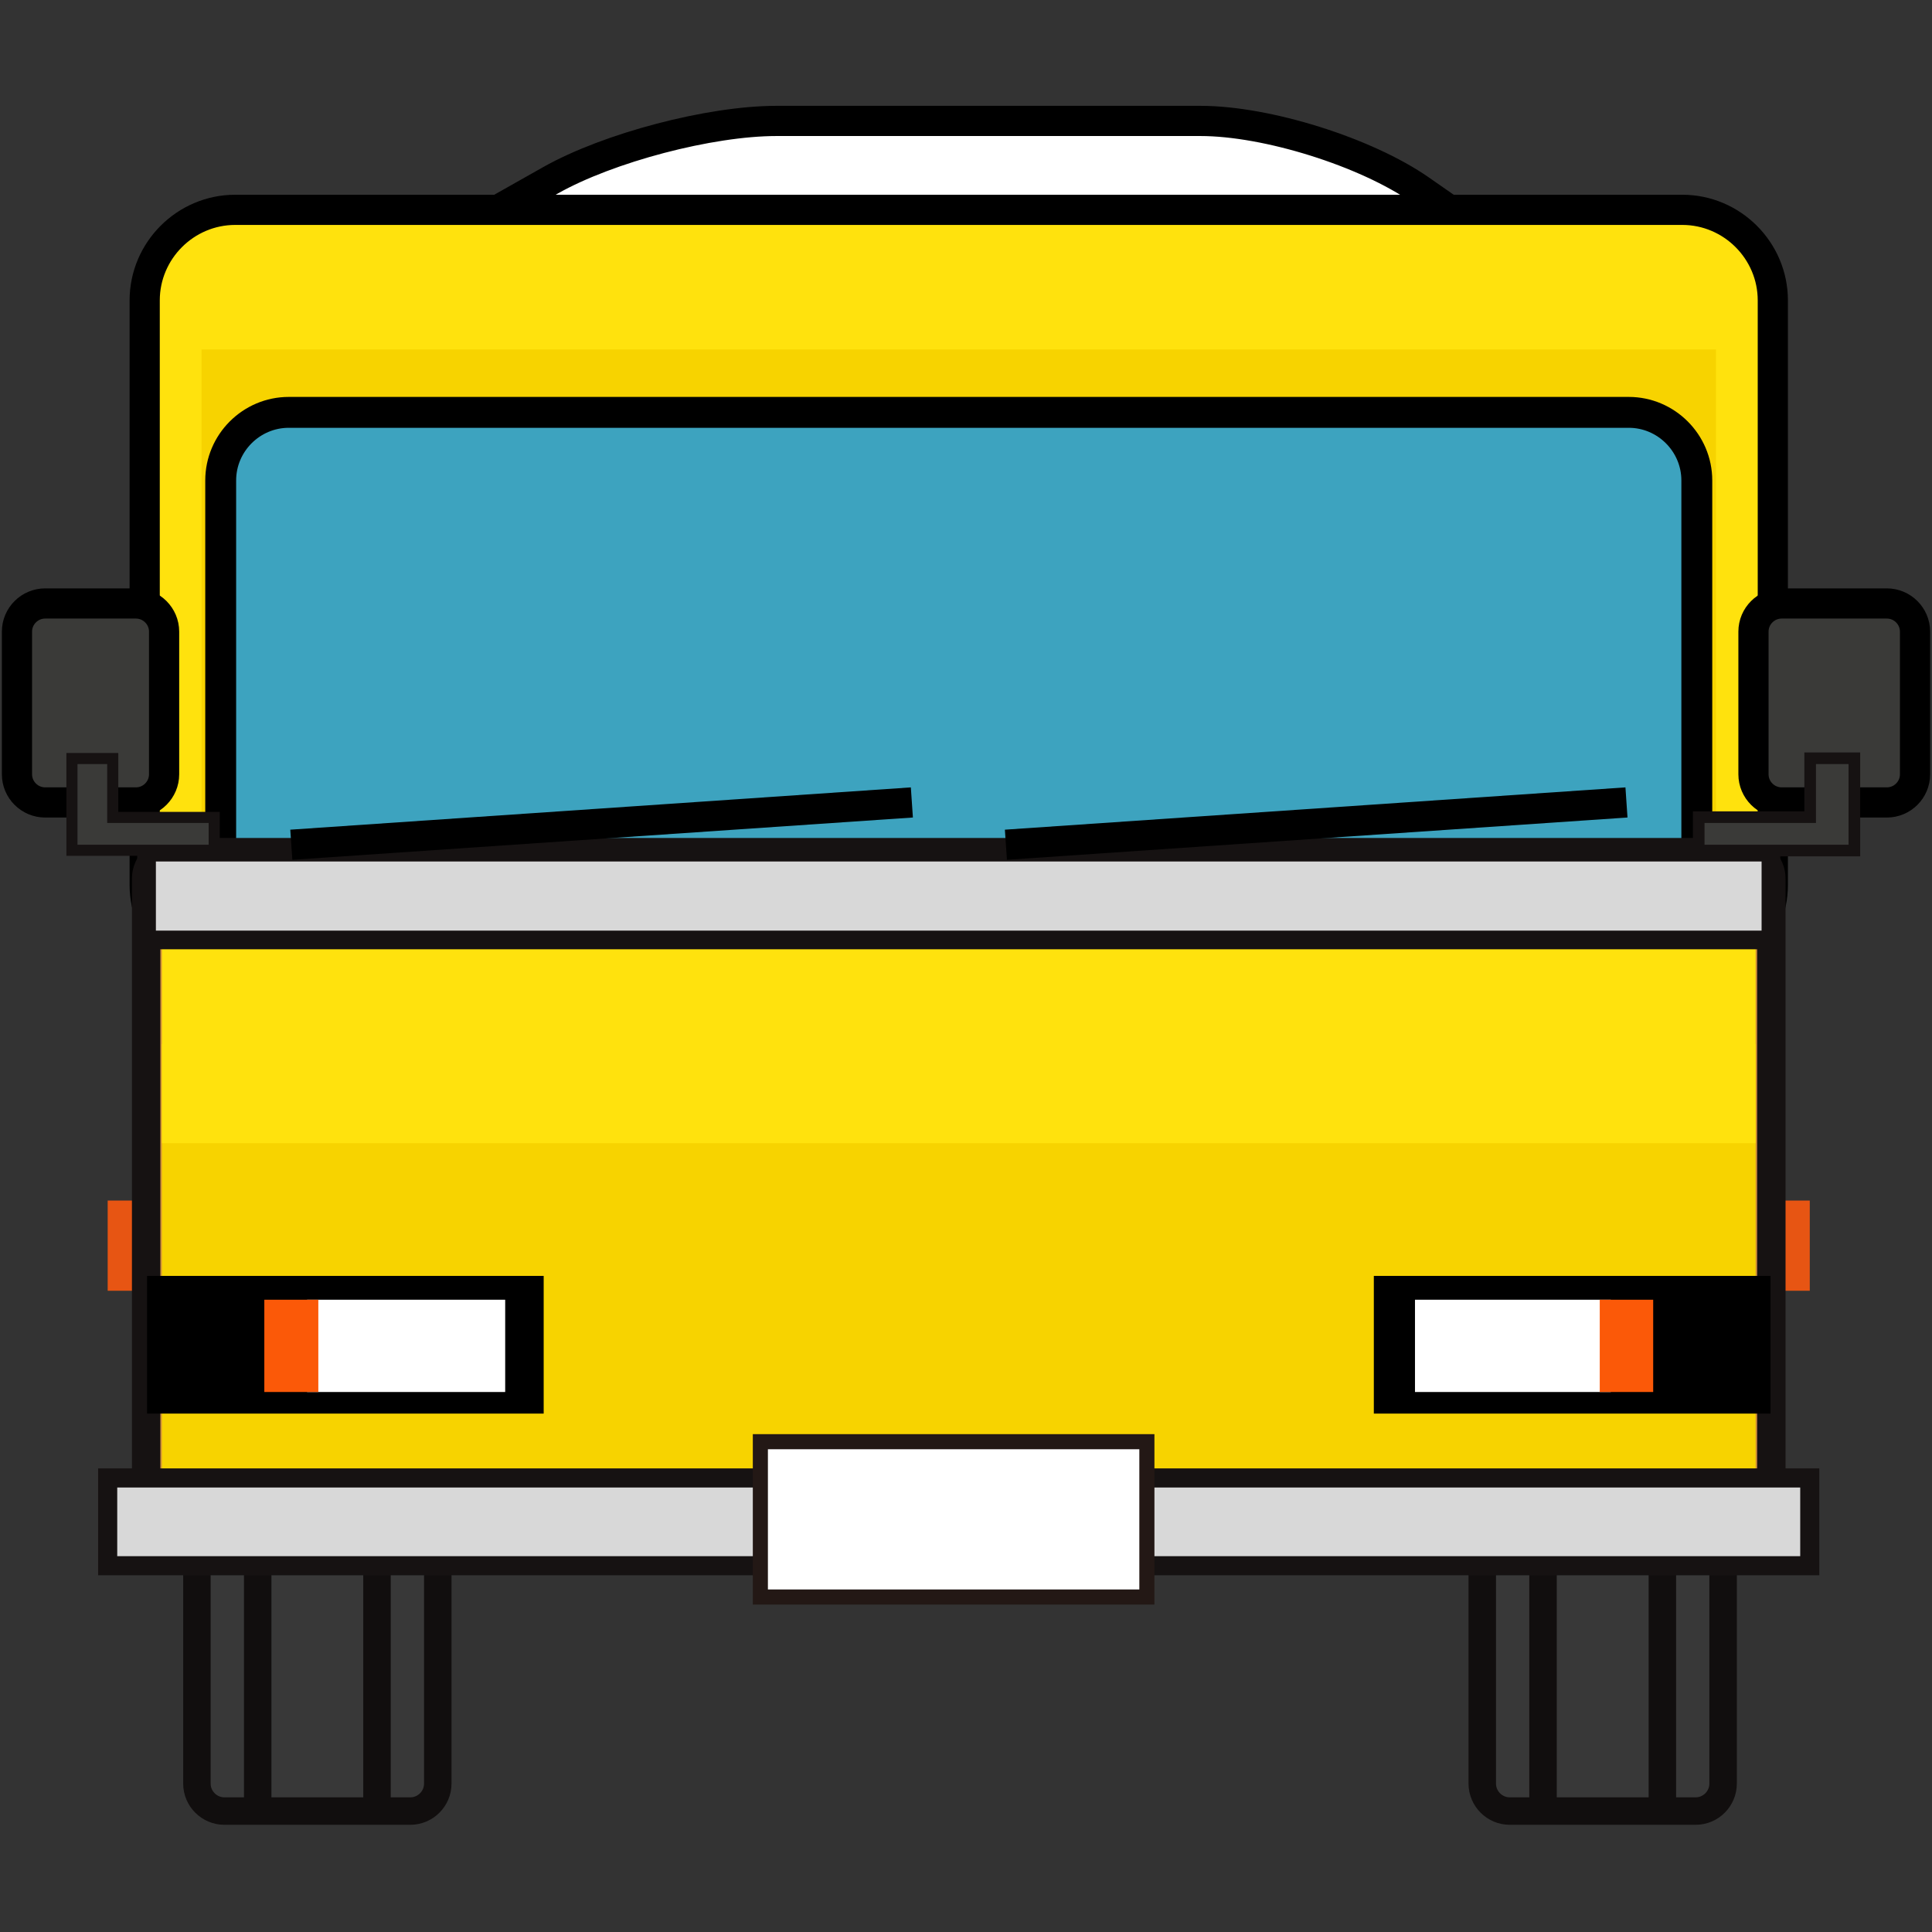 <?xml version="1.0" encoding="UTF-8" standalone="no"?>
<!-- Generator: Adobe Illustrator 15.0.2, SVG Export Plug-In . SVG Version: 6.00 Build 0)  -->

<svg
   xmlns:dc="http://purl.org/dc/elements/1.1/"
   xmlns:cc="http://creativecommons.org/ns#"
   xmlns:rdf="http://www.w3.org/1999/02/22-rdf-syntax-ns#"
   xmlns:svg="http://www.w3.org/2000/svg"
   xmlns="http://www.w3.org/2000/svg"
   xmlns:sodipodi="http://sodipodi.sourceforge.net/DTD/sodipodi-0.dtd"
   xmlns:inkscape="http://www.inkscape.org/namespaces/inkscape"
   version="1.1"
   id="レイヤー_1"
   x="0px"
   y="0px"
   width="64px"
   height="64px"
   viewBox="0 0 64 64"
   enable-background="new 0 0 64 64"
   xml:space="preserve"
   inkscape:version="0.48.5 r10040"
   sodipodi:docname="oncoming_bus.svg"><rect x="0" y="0" width="64" height="64" fill="#333333" stroke="none"/><defs
     id="defs157" /><sodipodi:namedview
     pagecolor="#ffffff"
     bordercolor="#666666"
     borderopacity="1"
     objecttolerance="10"
     gridtolerance="10"
     guidetolerance="10"
     inkscape:pageopacity="0"
     inkscape:pageshadow="2"
     inkscape:window-width="640"
     inkscape:window-height="480"
     id="namedview155" /><g
     id="g3"><g
       id="g5"><path
         fill="#FFFFFF"
         d="M48.945,7.61c1.806,1.257,1.483,2.285-0.717,2.285H15.291c-2.2,0-2.433-0.885-0.517-1.967l3.462-1.955    c1.916-1.082,5.283-1.967,7.483-1.967h14.049c2.2,0,5.478,1.028,7.283,2.285L48.945,7.61z"
         id="path7" /><path
         fill="none"
         stroke="#000000"
         stroke-miterlimit="3"
         d="M48.945,7.61c1.806,1.257,1.483,2.285-0.717,2.285H15.291    c-2.2,0-2.433-0.885-0.517-1.967l3.462-1.955c1.916-1.082,5.283-1.967,7.483-1.967h14.049c2.2,0,5.478,1.028,7.283,2.285    L48.945,7.61z"
         id="path9" /></g><g
       id="g11"><g
         id="g13"><rect
           x="58.648"
           y="39.77"
           fill="#E75513"
           width="1.303"
           height="2.988"
           id="rect15" /></g><g
         id="g17"><rect
           x="3.567"
           y="39.77"
           fill="#E75513"
           width="1.304"
           height="2.988"
           id="rect19" /></g></g><g
       id="g21"><g
         id="g23"><g
           id="g25"><path
             fill="#383838"
             d="M14.502,59.084c0,0.501-0.409,0.91-0.91,0.91H7.433c-0.5,0-0.91-0.409-0.91-0.91V48.078      c0-0.501,0.409-0.91,0.91-0.91h6.159c0.5,0,0.91,0.409,0.91,0.91V59.084z"
             id="path27" /><path
             fill="none"
             stroke="#110E0E"
             stroke-width="0.91"
             stroke-miterlimit="3"
             d="M14.502,59.084      c0,0.501-0.409,0.91-0.91,0.91H7.433c-0.5,0-0.91-0.409-0.91-0.91V48.078c0-0.501,0.409-0.91,0.91-0.91h6.159      c0.5,0,0.91,0.409,0.91,0.91V59.084z"
             id="path29" /></g><g
           id="g31"><line
             fill="#383838"
             stroke="#110E0E"
             stroke-width="0.91"
             stroke-miterlimit="3"
             x1="8.537"
             y1="59.682"
             x2="8.537"
             y2="46.111"
             id="line33" /><line
             fill="#383838"
             stroke="#110E0E"
             stroke-width="0.91"
             stroke-miterlimit="3"
             x1="12.488"
             y1="59.994"
             x2="12.488"
             y2="46.111"
             id="line35" /></g></g><g
         id="g37"><g
           id="g39"><path
             fill="#383838"
             d="M57.08,59.084c0,0.501-0.409,0.91-0.91,0.91h-6.158c-0.501,0-0.91-0.409-0.91-0.91V48.078      c0-0.501,0.409-0.91,0.91-0.91h6.158c0.501,0,0.91,0.409,0.91,0.91V59.084z"
             id="path41" /><path
             fill="none"
             stroke="#110E0E"
             stroke-width="0.91"
             stroke-miterlimit="3"
             d="M57.08,59.084c0,0.501-0.409,0.91-0.91,0.91      h-6.158c-0.501,0-0.91-0.409-0.91-0.91V48.078c0-0.501,0.409-0.91,0.91-0.91h6.158c0.501,0,0.91,0.409,0.91,0.91V59.084z"
             id="path43" /></g><g
           id="g45"><line
             fill="#383838"
             stroke="#110E0E"
             stroke-width="0.91"
             stroke-miterlimit="3"
             x1="51.115"
             y1="59.682"
             x2="51.115"
             y2="46.111"
             id="line47" /><line
             fill="#383838"
             stroke="#110E0E"
             stroke-width="0.91"
             stroke-miterlimit="3"
             x1="55.068"
             y1="59.994"
             x2="55.068"
             y2="46.111"
             id="line49" /></g></g></g><g
       id="g51"><path
         fill="#FFE20D"
         d="M58.727,29.312c0,1.65-1.35,3-3,3H7.793c-1.65,0-3-1.35-3-3V9.951c0-1.65,1.35-3,3-3h47.934    c1.65,0,3,1.35,3,3V29.312z"
         id="path53" /><path
         fill="none"
         stroke="#000000"
         stroke-miterlimit="3"
         d="M58.727,29.312c0,1.65-1.35,3-3,3H7.793c-1.65,0-3-1.35-3-3V9.951    c0-1.65,1.35-3,3-3h47.934c1.65,0,3,1.35,3,3V29.312z"
         id="path55" /></g><rect
       x="6.675"
       y="11.576"
       fill="#F7D300"
       width="50.169"
       height="15.722"
       id="rect57" /><g
       id="g59"><g
         id="g61"><path
           fill="#3DA3BF"
           d="M56.209,28.026c0,1.241-1.015,2.255-2.255,2.255H9.566c-1.241,0-2.255-1.015-2.255-2.255V15.915     c0-1.241,1.015-2.255,2.255-2.255h44.388c1.24,0,2.255,1.015,2.255,2.255V28.026z"
           id="path63" /><path
           fill="none"
           stroke="#000000"
           stroke-width="1.023"
           stroke-miterlimit="3"
           d="M56.209,28.026     c0,1.241-1.015,2.255-2.255,2.255H9.566c-1.241,0-2.255-1.015-2.255-2.255V15.915c0-1.241,1.015-2.255,2.255-2.255h44.388     c1.24,0,2.255,1.015,2.255,2.255V28.026z"
           id="path65" /></g></g><g
       id="g67"><path
         fill="#D28F37"
         d="M4.841,49.54c0,0.479,0.393,0.872,0.872,0.872h52.093c0.479,0,0.872-0.393,0.872-0.872V29.102    c0-0.479-0.393-0.872-0.872-0.872H5.713c-0.479,0-0.872,0.393-0.872,0.872V49.54z"
         id="path69" /><path
         fill="none"
         stroke="#161212"
         stroke-width="0.941"
         stroke-miterlimit="3"
         d="M4.841,49.54c0,0.479,0.393,0.872,0.872,0.872    h52.093c0.479,0,0.872-0.393,0.872-0.872V29.102c0-0.479-0.393-0.872-0.872-0.872H5.713c-0.479,0-0.872,0.393-0.872,0.872V49.54z"
         id="path71" /></g><g
       id="g73"><rect
         x="5.363"
         y="34.586"
         fill="#F7D300"
         width="52.793"
         height="15.359"
         id="rect75" /></g><g
       id="g77"><rect
         x="5.363"
         y="28.767"
         fill="#FFE20D"
         width="52.793"
         height="9.103"
         id="rect79" /></g><g
       id="g81"><rect
         x="3.567"
         y="48.959"
         fill="#D8D8D8"
         width="56.384"
         height="2.742"
         id="rect83" /><g
         id="g85"><rect
           x="3.567"
           y="48.959"
           fill="none"
           stroke="#161212"
           stroke-width="0.633"
           stroke-miterlimit="3"
           width="56.384"
           height="2.908"
           id="rect87" /></g></g><g
       id="g89"><rect
         x="4.855"
         y="28.229"
         fill="#D8D8D8"
         width="53.809"
         height="2.743"
         id="rect91" /><g
         id="g93"><rect
           x="4.855"
           y="28.229"
           fill="none"
           stroke="#161212"
           stroke-width="0.618"
           stroke-miterlimit="3"
           width="53.809"
           height="2.908"
           id="rect95" /></g></g><g
       id="g97"><rect
         x="4.871"
         y="42.266"
         width="13.139"
         height="4.561"
         id="rect99" /><rect
         x="45.51"
         y="42.266"
         width="13.139"
         height="4.561"
         id="rect101" /><g
         id="g103"><g
           id="g105"><rect
             x="10.172"
             y="43.055"
             fill="#FFFFFF"
             width="6.563"
             height="3.057"
             id="rect107" /><rect
             x="8.756"
             y="43.055"
             fill="#FB5908"
             width="1.789"
             height="3.057"
             id="rect109" /></g><g
           id="g111"><rect
             x="46.873"
             y="43.055"
             fill="#FFFFFF"
             width="6.488"
             height="3.057"
             id="rect113" /><rect
             x="52.994"
             y="43.055"
             fill="#FB5908"
             width="1.77"
             height="3.057"
             id="rect115" /></g></g><g
         id="g117"><rect
           x="25.438"
           y="48.008"
           fill="none"
           stroke="#231815"
           stroke-miterlimit="3"
           width="12.304"
           height="4.645"
           id="rect119" /><rect
           x="25.438"
           y="48.008"
           fill="#FFFFFF"
           width="12.304"
           height="4.645"
           id="rect121" /></g></g><g
       id="g123"><g
         id="g125"><path
           fill="#3A3A38"
           d="M5.436,25.65c0,0.512-0.419,0.932-0.932,0.932h-3.01c-0.512,0-0.932-0.419-0.932-0.932v-4.727     c0-0.512,0.419-0.932,0.932-0.932h3.01c0.512,0,0.932,0.419,0.932,0.932V25.65z"
           id="path127" /><path
           fill="none"
           stroke="#000000"
           stroke-miterlimit="3"
           d="M5.436,25.65c0,0.512-0.419,0.932-0.932,0.932h-3.01     c-0.512,0-0.932-0.419-0.932-0.932v-4.727c0-0.512,0.419-0.932,0.932-0.932h3.01c0.512,0,0.932,0.419,0.932,0.932V25.65z"
           id="path129" /></g><g
         id="g131"><polygon
           fill="none"
           stroke="#161212"
           stroke-width="0.735"
           stroke-miterlimit="3"
           points="3.551,27.262 3.551,25.311      2.567,25.311 2.567,27.262 2.567,27.983 3.551,27.983 6.912,27.983 6.912,27.262    "
           id="polygon133" /><polygon
           fill="#3A3A38"
           points="3.551,27.262 3.551,25.311 2.567,25.311 2.567,27.262 2.567,27.983 3.551,27.983 6.912,27.983      6.912,27.262    "
           id="polygon135" /></g></g><g
       id="g137"><g
         id="g139"><path
           fill="#3A3A38"
           d="M58.086,25.65c0,0.512,0.419,0.932,0.932,0.932h3.488c0.513,0,0.932-0.419,0.932-0.932v-4.727     c0-0.512-0.419-0.932-0.932-0.932h-3.488c-0.513,0-0.932,0.419-0.932,0.932V25.65z"
           id="path141" /><path
           fill="none"
           stroke="#000000"
           stroke-miterlimit="3"
           d="M58.086,25.65c0,0.512,0.419,0.932,0.932,0.932h3.488     c0.513,0,0.932-0.419,0.932-0.932v-4.727c0-0.512-0.419-0.932-0.932-0.932h-3.488c-0.513,0-0.932,0.419-0.932,0.932V25.65z"
           id="path143" /></g><g
         id="g145"><polygon
           fill="none"
           stroke="#161212"
           stroke-width="0.77"
           stroke-miterlimit="3"
           points="60.156,27.262 60.156,25.311      61.236,25.311 61.236,27.262 61.236,27.983 60.156,27.983 56.465,27.983 56.465,27.262    "
           id="polygon147" /><polygon
           fill="#3A3A38"
           points="60.156,27.262 60.156,25.311 61.236,25.311 61.236,27.262 61.236,27.983 60.156,27.983      56.465,27.983 56.465,27.262    "
           id="polygon149" /></g></g><line
       fill="none"
       stroke="#000000"
       stroke-miterlimit="3"
       x1="9.65"
       y1="27.983"
       x2="30.207"
       y2="26.582"
       id="line151" /><line
       fill="none"
       stroke="#000000"
       stroke-miterlimit="3"
       x1="33.322"
       y1="27.983"
       x2="53.879"
       y2="26.582"
       id="line153" /></g></svg>